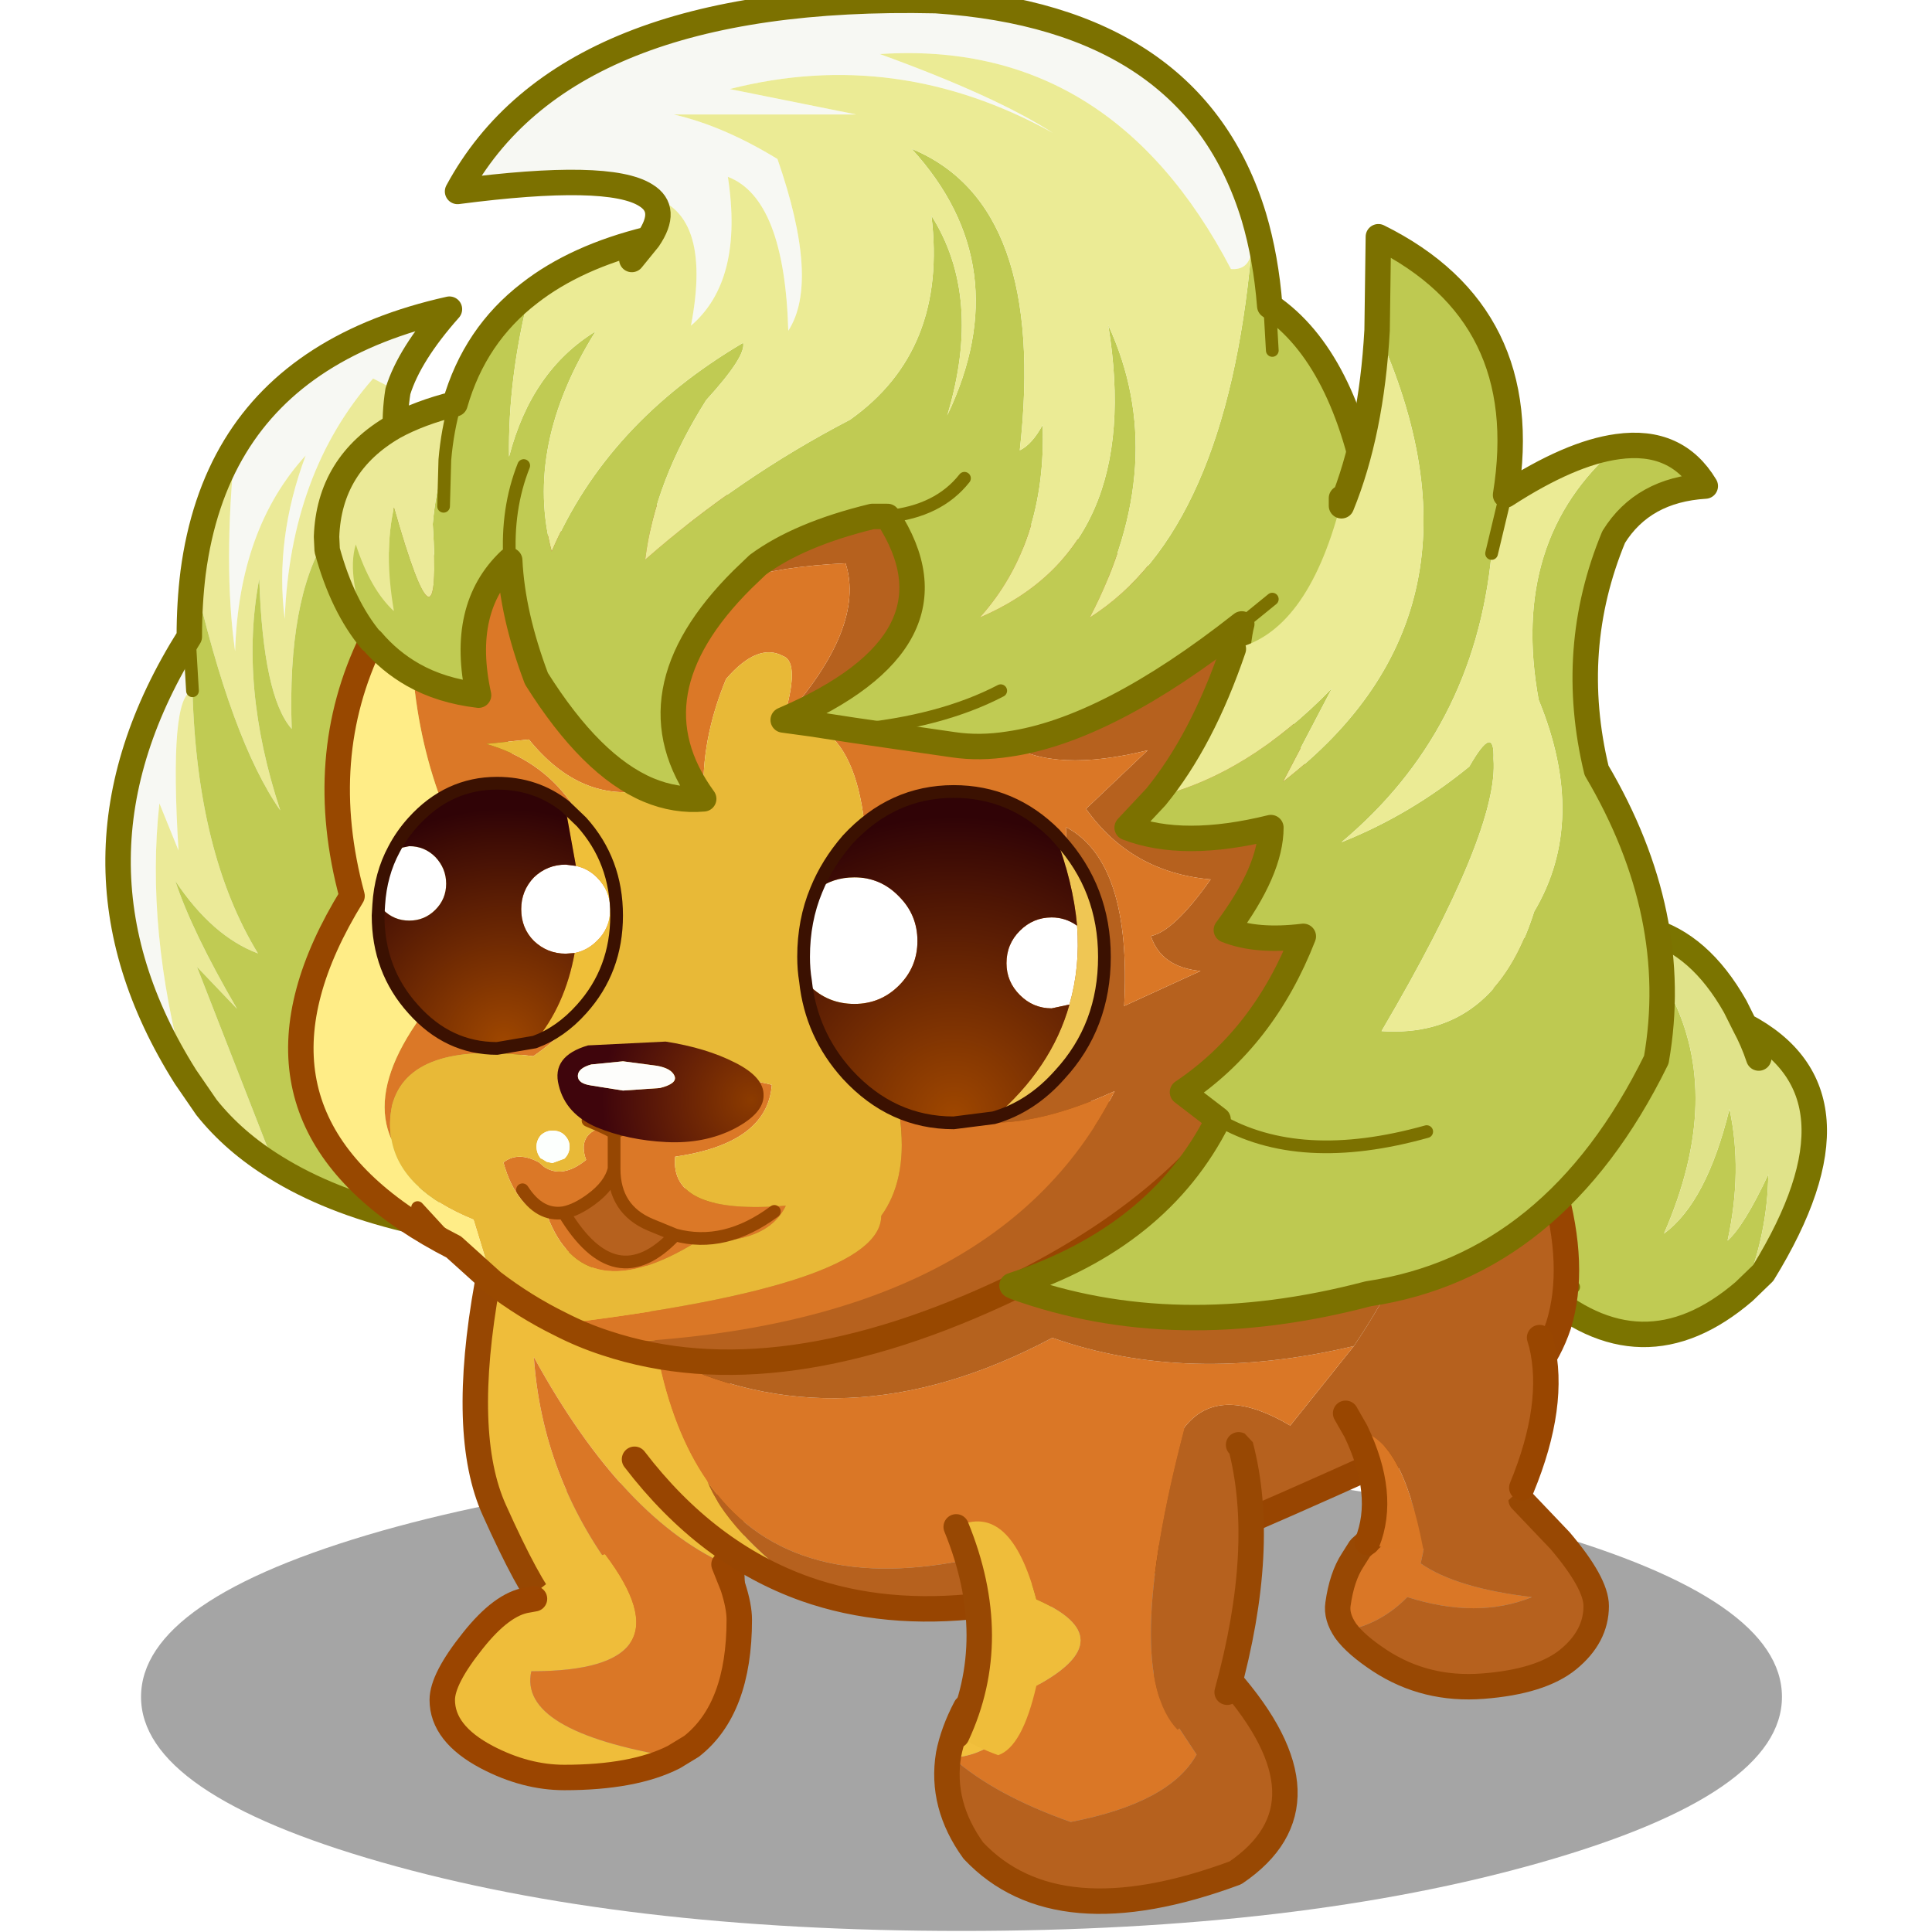 <svg xmlns:ffdec="https://www.free-decompiler.com/flash" xmlns:xlink="http://www.w3.org/1999/xlink" ffdec:objectType="frame" height="90" width="90" xmlns="http://www.w3.org/2000/svg"><use ffdec:characterId="29" height="90.6" transform="translate(0 -.6)" width="90" xlink:href="#a"/><defs><g id="a" transform="translate(0 .6)"><use ffdec:characterId="10" height="90" width="90" xlink:href="#b"/><use ffdec:characterId="28" height="110" transform="matrix(.823 0 0 .823 2.414 -.576)" width="104.95" xlink:href="#c"/></g><g id="b"><use ffdec:characterId="8" height="90" width="90" xlink:href="#d"/><use ffdec:characterId="9" height="0" transform="matrix(.316 0 0 .315 0 12.35)" width="0" xlink:href="#sprite9"/></g><g id="d"><use ffdec:characterId="6" height="90" width="90" xlink:href="#e"/><use ffdec:characterId="7" height="0" transform="matrix(.908 0 0 .908 0 2.25)" width="0" xlink:href="#sprite8"/></g><g id="e"><use ffdec:characterId="4" height="90" width="90" xlink:href="#f"/><use ffdec:characterId="5" height="0" transform="translate(0 12.85) scale(.453)" width="0" xlink:href="#sprite7"/></g><g id="f"><use ffdec:characterId="1" height="0" transform="matrix(.368 0 0 .368 2.6 11.1)" width="0" xlink:href="#sprite5"/><use ffdec:characterId="3" height="52.95" transform="scale(2 1.7)" width="45" xlink:href="#g"/></g><g id="c" transform="translate(3.75 .7)"><use ffdec:characterId="11" height="36.8" transform="translate(1.3 82.8) scale(.72)" width="129" xlink:href="#h"/><use ffdec:characterId="12" height="34.15" transform="translate(75.73 51.68) scale(.72)" width="29.15" xlink:href="#i"/><use ffdec:characterId="13" height="42.75" transform="translate(17.63 70.55) scale(.72)" width="25.35" xlink:href="#j"/><use ffdec:characterId="14" height="40.9" transform="translate(24.48 62.33) scale(.72)" width="80.85" xlink:href="#k"/><use ffdec:characterId="15" height="29.45" transform="translate(68.33 74.992) scale(.72)" width="22.3" xlink:href="#l"/><use ffdec:characterId="16" height="38.4" transform="translate(46.18 80.7) scale(.72)" width="28.6" xlink:href="#m"/><use ffdec:characterId="18" height="73.55" transform="translate(-.72 16.78) scale(.72)" width="34.1" xlink:href="#n"/><use ffdec:characterId="19" height="69.5" transform="translate(9.608 27.78) scale(.72)" width="81.15" xlink:href="#o"/><use ffdec:characterId="20" height="27.7" transform="translate(14.358 43.972) scale(.72)" width="58.1" xlink:href="#p"/><use ffdec:characterId="22" height="64.85" transform="translate(11.08 -.72) scale(.72)" width="84.45" xlink:href="#q"/><use ffdec:characterId="24" height="86.95" transform="translate(49.88 12.68) scale(.72)" width="56.5" xlink:href="#r"/></g><g id="i"><path d="M21.65 28.75q-8.05 6.9-16.1-.3 1.25-2.4 1.35-5.95l-3.6 1q1.1-1.5.8-3-1.8 1.3-3.85 1.75-1.8-11.15 8.7-13.3-1.3-4.25-7.5-5.1 10.25-3.95 13 8.35 1.65-2.55 1.4-6.85 4.2 8.1-.5 18.85 3.35-2.45 5.15-9.8 1.05 4.85-.15 10.35 1.3-1.15 3.2-5.2-.05 4.65-1.9 9.2m-13.4-.35-2.7.05 2.7-.05m.9-14.9q.45-2.65-.2-4.55.65 1.9.2 4.55" fill="#c0cb53" fill-rule="evenodd" transform="translate(1 1)"/><path d="M22.8 10.4q-.45-1.35-1.1-2.55.65 1.2 1.1 2.55M1.45 3.85Q3.1 2.75 4.55 2q10.8-5.55 16.4 4.35l.75 1.5q10.15 5.3 1.45 19.45l-1.5 1.45q1.85-4.55 1.9-9.2-1.9 4.05-3.2 5.2 1.2-5.5.15-10.35-1.8 7.35-5.15 9.8 4.7-10.75.5-18.85.25 4.3-1.4 6.85-2.75-12.3-13-8.35" fill="#e0e38a" fill-rule="evenodd" transform="translate(1 1)"/><path d="M22.7 8.85q.65 1.2 1.1 2.55M2.45 4.85Q4.1 3.75 5.55 3q10.8-5.55 16.4 4.35l.75 1.5q10.15 5.3 1.45 19.45l-1.5 1.45q-8.05 6.9-16.1-.3m-5.3-6.2q-1.8-11.15 8.7-13.3-1.3-4.25-7.5-5.1m7.5 5.1q.65 1.9.2 4.55" fill="none" stroke="#7b7400" stroke-linecap="round" stroke-linejoin="round" stroke-width="2"/><path d="M5.55 28.45q1.25-2.4 1.35-5.95l-3.6 1q1.1-1.5.8-3-1.8 1.3-3.85 1.75m5.3 6.2 2.7-.05" fill="none" stroke="#7b7400" stroke-linecap="round" stroke-linejoin="round" transform="translate(1 1)"/></g><g id="j"><path d="M8.3 28.5q-1.55-1.85-4.2-7.75Q1.4 14.8 3.55 2.9 12.9-3 19.2 3.15q3.55 7 3.55 22.05Q14.3 21.65 7.2 8.7q.65 9.4 6.5 17.15 2.4 4.7 0 5.2-3.8-.7-5.4-2.55" fill="#efbd3a" fill-rule="evenodd" transform="translate(1)"/><path d="M13.7 31.05q2.4-.5 0-5.2Q7.85 18.1 7.2 8.7q7.1 12.95 15.55 16.5 0 1.85.3 3.15-5 3.65-9.35 2.7" fill="#da7726" fill-rule="evenodd" transform="translate(1)"/><path d="M4.55 2.9Q2.4 14.8 5.1 20.75q2.65 5.9 4.2 7.75m14.45-3.3q0-15.05-3.55-22.05m3.85 25.2q-.3-1.3-.3-3.15" fill="none" stroke="#974702" stroke-linecap="round" stroke-linejoin="bevel" stroke-width="2"/><path d="m7.25 27.7-.55.1.55-.1M18.2 40.15q-3.15 1.6-8.6 1.6-3.05 0-6.1-1.6Q0 38.3 0 35.65 0 34 2.4 31q2.3-2.9 4.3-3.2 2.9-2.75 6.1-3.6 6.95 9.2-5.8 9.2-1.05 4.7 11.2 6.75" fill="#efbd3a" fill-rule="evenodd" transform="translate(1)"/><path d="M18.2 40.15Q5.95 38.1 7 33.4q12.75 0 5.8-9.2 4.4-1.3 9.35.8l.7 1.75q.5 1.55.5 2.6 0 7-3.75 9.95l-1.4.85" fill="#da7726" fill-rule="evenodd" transform="translate(1)"/><path d="m7.7 27.8.55-.1m-.55.1q-2 .3-4.3 3.2Q1 34 1 35.65q0 2.65 3.5 4.5 3.05 1.6 6.1 1.6 5.45 0 8.6-1.6l1.4-.85q3.75-2.95 3.75-9.95 0-1.05-.5-2.6l-.7-1.75" fill="none" stroke="#9b4500" stroke-linecap="round" stroke-linejoin="bevel" stroke-width="2"/></g><g id="k"><path d="m68.85 4.6 9 1.1q1.8 6.35.4 10.9-1.35 4.05-5.15 6.75-18.7 8.6-26.7 11.75.45-16.7 10.75-10.6l5-6.25q4.3-6.35 6.7-13.65m-35.8 34.05h-.15q-7.6.9-13.85-1.3-6.2-4.6-7.75-8.5 6.2 9 20.2 6.25 1.85 2.1 1.55 3.55" fill="#b6611e" fill-rule="evenodd" transform="translate(1 1)"/><path d="m62.15 18.25-5 6.25q-10.3-6.1-10.75 10.6-7.1 2.8-13.35 3.55.3-1.45-1.55-3.55-14 2.75-20.2-6.25-2.7-3.9-3.9-9.95 14.5 7.5 31.05-1.3 10.6 3.75 23.7.65" fill="#da7726" fill-rule="evenodd" transform="translate(1 1)"/><path d="M68.85 4.6q-2.4 7.3-6.7 13.65-13.1 3.1-23.7-.65Q21.9 26.4 7.4 18.9q-.9-4.6-1-10.35Q34.4-6.3 68.85 4.6" fill="#b5621e" fill-rule="evenodd" transform="translate(1 1)"/><path d="M19.05 37.35Q11.3 34.6 5.6 27.15 2.05 23.5 0 12.3q3.15-2.05 6.4-3.75.1 5.75 1 10.35 1.2 6.05 3.9 9.95 1.55 3.9 7.75 8.5" fill="#efbd3a" fill-rule="evenodd" transform="translate(1 1)"/><path d="m78.85 6.7-9-1.1Q35.4-5.3 7.4 9.55 4.15 11.25 1 13.3m46.4 22.8q8-3.15 26.7-11.75m-40.2 15.3q-7.6.9-13.85-1.3Q12.3 35.6 6.6 28.15m27.45 11.5q6.25-.75 13.35-3.55" fill="none" stroke="#984501" stroke-linecap="round" stroke-linejoin="bevel" stroke-width="2"/><path d="M74.1 24.35q3.8-2.7 5.15-6.75 1.4-4.55-.4-10.9" fill="none" stroke="#984501" stroke-linecap="round" stroke-linejoin="round" stroke-width="2"/></g><g id="l"><path d="M.6 23.9q-.75-1.1-.6-2.1.3-2.15 1.15-3.45l.6-.95.95-.85q1.9-1.65 3.9-2.4.7 1.1-.1 4.45 2.8 1.95 8.75 2.65-4.3 1.75-9.8 0Q3.4 23.35.6 23.9" fill="#da7726" fill-rule="evenodd" transform="translate(1 .15)"/><path d="m14.4 13.6 3.05 3.2q2.85 3.35 2.85 5.15 0 2.4-2.2 4.2-2.15 1.75-6.7 2.1-4.5.35-8.1-2Q1.4 25 .6 23.9q2.8-.55 4.85-2.65 5.5 1.75 9.8 0-5.95-.7-8.75-2.65.8-3.35.1-4.45 3.15-1.35 7.55-.75l.25.2" fill="#b6611e" fill-rule="evenodd" transform="translate(1 .15)"/><path d="m15.4 13.75 3.05 3.2q2.85 3.35 2.85 5.15 0 2.4-2.2 4.2-2.15 1.75-6.7 2.1-4.5.35-8.1-2-1.9-1.25-2.7-2.35-.75-1.1-.6-2.1.3-2.15 1.15-3.45l.6-.95.95-.85" fill="none" stroke="#984803" stroke-linecap="round" stroke-linejoin="bevel" stroke-width="2"/><path d="M2.3 16.95q1.5-3.75-.9-8.75 3.55.15 5.3 9.25-2.25.35-4.4-.5" fill="#da7724" fill-rule="evenodd" transform="translate(1 .15)"/><path d="M1.4 8.2.6 6.8Q4.4-3.05 16 1.35q1.15 4.75-1.55 11.3-4.3 4.2-7.75 4.8-1.75-9.1-5.3-9.25" fill="#b6611e" fill-rule="evenodd" transform="translate(1 .15)"/><path d="M3.3 17.1q1.5-3.75-.9-8.75l-.8-1.4M17 1.5l-.15-.5m-1.4 11.8Q18.15 6.25 17 1.5" fill="none" stroke="#994600" stroke-linecap="round" stroke-linejoin="bevel" stroke-width="2"/></g><g id="m"><path d="m15.45 19.5 4.2 6.35q-2.1 3.8-9.9 5.3-5.95-2.1-9.3-5.05 4.45-.3 6.35-5.75l8.65-.85" fill="#da7726" fill-rule="evenodd" transform="translate(1)"/><path d="M.45 26.1q3.35 2.95 9.3 5.05 7.8-1.5 9.9-5.3l-4.2-6.35 6.7.4q8.6 9.8.55 15.25-14.05 5.2-20.6-1.75-2.6-3.6-1.95-7.55l.3.25" fill="#b6611e" fill-rule="evenodd" transform="translate(1)"/><path d="M6.8 20.35Q4.9 25.8.45 26.1l-.3-.25q.35-1.8 1.35-3.7 2.3-1.15 5.3-1.8" fill="#f2c03d" fill-rule="evenodd" transform="translate(1)"/><path d="M1.15 25.85Q.5 29.8 3.1 33.4q6.55 6.95 20.6 1.75 8.05-5.45-.55-15.25m-22 5.95q.35-1.8 1.35-3.7" fill="none" stroke="#984803" stroke-linecap="round" stroke-linejoin="bevel" stroke-width="2"/><path d="M18.7.2q-5 19.05-.55 23.7-7.2 4.45-14.1 2 1.9-.65 3-5.45 6.95-3.75 0-6.8Q5 5.9.75 7.95 7.3-1.3 18.7.2" fill="#da7726" fill-rule="evenodd" transform="translate(1)"/><path d="M18.15 23.9Q13.7 19.25 18.7.2q1.85.2 4.25 1.3l.15.05q2.1 7.95-1.05 19.4l-3.9 2.95" fill="#b6611e" fill-rule="evenodd" transform="translate(1)"/><path d="M.75 7.95Q5 5.9 7.05 13.65q6.95 3.05 0 6.8-1.1 4.8-3 5.45Q2.4 25.3.8 24.35q3.55-7.6-.05-16.4" fill="#efbd3a" fill-rule="evenodd" transform="translate(1)"/><path d="M23.05 20.95Q26.2 9.5 24.1 1.55l-.15-.05M1.8 24.35q3.55-7.6-.05-16.4" fill="none" stroke="#984803" stroke-linecap="round" stroke-linejoin="bevel" stroke-width="2"/></g><g id="w"><path d="M5.3 60.35q-10.75-17.05.3-34.6L5.85 30q-1.85.4-1.1 12.55l-1.5-3.7q-1.1 9.85 2.05 21.5M9.2 10.8Q14.15 2.65 26.05 0 22.9 3.55 22 6.45l-1.95-1q-6.5 7.4-6.95 18.9-.8-6.3 1.65-12.85Q9.5 17.25 9.2 26.9q-.95-6.75 0-16.1" fill="#f7f8f3" fill-rule="evenodd" transform="translate(1 1)"/><path d="M22 6.45q-1.1 6.9 3.6 17.5-6.3-8.55-9.2-6.05-3.1 4.9-2.75 15.1-2.25-2.55-2.55-11.8-1.6 8.35 1.65 18.2Q8.9 33.9 5.9 20.7q.75-5.7 3.3-9.9-.95 9.35 0 16.1.3-9.65 5.55-15.4-2.45 6.55-1.65 12.85.45-11.5 6.95-18.9l1.95 1m-9.65 61q-3.25-2-5.4-4.7l-1.65-2.4Q2.15 48.7 3.25 38.85l1.5 3.7Q4 30.4 5.85 30 6.2 42.8 11 50.65q-3.6-1.35-6.5-5.7Q5.8 48.9 9.35 55L6.2 51.7l6.15 15.75" fill="#ebea98" fill-rule="evenodd" transform="translate(1 1)"/><path d="M25.6 23.95q14.35 30.2-2.95 47.6-6.05-1.45-10.3-4.1L6.2 51.7 9.35 55Q5.8 48.9 4.5 44.95q2.9 4.35 6.5 5.7Q6.2 42.8 5.85 30l-.25-4.25q0-2.65.3-5.05 3 13.2 6.85 18.7-3.25-9.85-1.65-18.2.3 9.25 2.55 11.8-.35-10.2 2.75-15.1 2.9-2.5 9.2 6.05" fill="#c0cb53" fill-rule="evenodd" transform="translate(1 1)"/><path d="M23 7.45q-1.1 6.9 3.6 17.5 14.35 30.2-2.95 47.6-6.05-1.45-10.3-4.1-3.25-2-5.4-4.7l-1.65-2.4q-10.75-17.05.3-34.6 0-2.65.3-5.05.75-5.7 3.3-9.9Q15.15 3.65 27.05 1 23.9 4.55 23 7.45" fill="none" stroke="#7c7100" stroke-linecap="round" stroke-linejoin="round" stroke-width="2"/><path d="m5.85 30-.25-4.25" fill="none" stroke="#7c7100" stroke-linecap="round" stroke-linejoin="round" transform="translate(1 1)"/></g><g id="o"><path d="M38.35 105.6q30.6-1.2 40-19.8-8.8 4-14.15 1.55 10.45-4.15 10.35-22.3Q79.7 67.8 79.1 79.1l6-2.75q-3.1-.3-3.9-2.75 1.8-.35 4.7-4.45-6.25-.55-9.8-5.55l4.85-4.6q-7.3 1.8-10.95-.5-2.25.35-4.3.05l-7.95-1.15-3.25-.5-2.2-.3q6.5-7.25 4.9-12.3-5.2.25-8.1 1.25-9.05 9-3.05 17.25-2.2.2-4.35-.7-4.5-1.9-8.8-8.75-1.8-4.85-2.05-8.95 26.55-11.5 57.5 4.65 6.25 13.7 4.95 24.6-1.25 10.2-9.05 18-4.95 4.95-12.55 8.9l-1.4.5.2.1q-18.6 8.95-32.15 4.45M23.2 53.05q-1.85-1.05-3.25-2.7 5-3.35 10.25-5.7-3.2 3.7-1.85 10-2.95-.35-5.15-1.6" fill="#b6611e" fill-rule="evenodd" transform="translate(-13.35 -38.6)"/><path d="m54.5 56.9 3.25.5 7.95 1.15q2.05.3 4.3-.05 3.65 2.3 10.95.5l-4.85 4.6q3.55 5 9.8 5.55-2.9 4.1-4.7 4.45.8 2.45 3.9 2.75l-6 2.75q.6-11.3-4.55-14.05.1 18.15-10.35 22.3 5.35 2.45 14.15-1.55-9.4 18.6-40 19.8-1.85-.6-3.6-1.5Q60 101.05 60 95.6q3.95-5.45-1.75-17.85 2.3-18.5-3.75-20.85" fill="#da7726" fill-rule="evenodd" transform="translate(-13.35 -38.6)"/><path d="M30.85 44.4q.25 4.1 2.05 8.95 4.3 6.85 8.8 8.75-5.3 1.1-9.4-3.95l-3.35.35q8.35 2.4 9.55 13.1.45 7.1-5.85 11.45-9.75-1.25-11.1 3.85-.3 1.45-.05 2.7-2.85-6.35 9.35-17.1-6.65-8.3-7.65-19.45 2.2 1.25 5.15 1.6-1.35-6.3 1.85-10l.6-.6.05.35-.65.25.65-.25m15.2 18.4q-6-8.25 3.05-17.25 2.9-1 8.1-1.25 1.6 5.05-4.9 12.3 1.35-4.5 0-5-2-1.1-4.5 1.8-2 4.85-1.75 9.4M36.8 91.2q-.7-1.95 1.2-2.55 6.95-5.05 13.4-3.35-.35 4.6-7.6 5.65-.45 4.6 8.7 3.85-1.45 3.05-6.95 2.8-8.95 5.55-11.8-2-2.45-.6-3.45-4.2 1.15-.9 2.8 0l.4.35q1.45.95 3.3-.55" fill="#db7827" fill-rule="evenodd" transform="translate(-13.35 -38.6)"/><path d="M41.7 62.1q2.15.9 4.35.7-.25-4.55 1.75-9.4 2.5-2.9 4.5-1.8 1.35.5 0 5l2.2.3q6.05 2.35 3.75 20.85 5.7 12.4 1.75 17.85 0 5.45-25.25 8.5-2.75-1.35-5.3-3.3l-1.5-4.9q-5.75-2.35-6.45-6.3-.25-1.25.05-2.7 1.35-5.1 11.1-3.85 6.3-4.35 5.85-11.45-1.2-10.7-9.55-13.1l3.35-.35q4.1 5.05 9.4 3.95m-4.9 29.1q-1.85 1.5-3.3.55l-.4-.35q-1.65-.9-2.8 0 1 3.6 3.45 4.2 2.85 7.55 11.8 2 5.5.25 6.95-2.8-9.15.75-8.7-3.85 7.25-1.05 7.6-5.65-6.45-1.7-13.4 3.35-1.9.6-1.2 2.55m-2.65-2.3q-.5 0-.9.35-.35.4-.35.9 0 .55.35.95h.05l.4.25.45.1.95-.35q.4-.4.4-.95 0-.5-.4-.9-.35-.35-.95-.35" fill="#e8b937" fill-rule="evenodd" transform="translate(-13.35 -38.6)"/><path d="M23.2 53.05q1 11.15 7.65 19.45-12.2 10.75-9.35 17.1.7 3.95 6.45 6.3l1.5 4.9-3.05-2.75q-2.05-1.05-3.75-2.2-14.05-9.5-4.25-25.4-2.95-10.9 1.55-20.1 1.4 1.65 3.25 2.7m.35 41.9 2.85 3.1-2.85-3.1" fill="#ffed87" fill-rule="evenodd" transform="translate(-13.35 -38.6)"/><path d="M34.15 88.9q.6 0 .95.35.4.4.4.9 0 .55-.4.95l-.95.35-.45-.1-.4-.25h-.05q-.35-.4-.35-.95 0-.5.35-.9.4-.35.9-.35" fill="#fcfffd" fill-rule="evenodd" transform="translate(-13.35 -38.6)"/><path d="M58.35 61.95q7.6-3.95 12.55-8.9 7.8-7.8 9.05-18 1.3-10.9-4.95-24.6Q44.05-5.7 17.5 5.8l-.65.25Q11.6 8.4 6.6 11.75m51.75 50.2-1.2.6" fill="none" stroke="#984501" stroke-linecap="round" stroke-linejoin="round" stroke-width="2"/><path d="M25 67q13.55 4.5 32.15-4.45M21.4 65.5q1.75.9 3.6 1.5M6.6 11.75q-4.5 9.2-1.55 20.1-9.8 15.9 4.25 25.4 1.7 1.15 3.75 2.2l3.05 2.75q2.55 1.95 5.3 3.3" fill="none" stroke="#984800" stroke-linecap="round" stroke-linejoin="round" stroke-width="2"/><path d="m26.4 98.05-2.85-3.1" fill="none" stroke="#984800" stroke-linecap="round" stroke-linejoin="round" transform="translate(-13.35 -38.6)"/><path d="M39 91.9q0 3.2 2.85 4.4l1.95.8q-4.7 5-8.75-1.75 1-.2 2.15-1.05 1.5-1.1 1.8-2.4" fill="#b6611e" fill-rule="evenodd" transform="translate(-13.35 -38.6)"/><path d="M39 89.2v-.05 2.75q0 3.2 2.85 4.4l1.95.8q3.9 1.05 7.8-1.85m-10.7-6.3q-1.35-.4-1.9.2 0-.2-2.05-1.05m-1.9 7.25q1-.2 2.15-1.05 1.5-1.1 1.8-2.4m-7.2 1.65q1.35 2.1 3.25 1.8 4.05 6.75 8.75 1.75" fill="none" stroke="#964702" stroke-linecap="round" stroke-linejoin="round" transform="translate(-13.35 -38.6)"/><path d="M36.15 84.6q0 .6 1.05.75l2.5.4 2.9-.2q1.4-.35 1.15-.95t-1.4-.8l-2.65-.35-2.5.25q-1.05.3-1.05.9m.8-2.4 6.1-.3q3.2.5 5.45 1.65 2.3 1.15 2.25 2.6 0 1.4-2.3 2.6-2.35 1.2-5.35 1.05-3-.15-5.45-1.15-2.45-1.05-3-3.3-.6-2.3 2.3-3.15" fill="url(#s)" fill-rule="evenodd" transform="translate(-13.35 -38.6)"/><path d="M36.15 84.6q0-.6 1.05-.9l2.5-.25 2.65.35q1.15.2 1.4.8.25.6-1.15.95l-2.9.2-2.5-.4q-1.05-.15-1.05-.75" fill="#fdfdfb" fill-rule="evenodd" transform="translate(-13.35 -38.6)"/></g><g id="p"><path d="M20.5 71.15q.15-2.4 1.2-4.35l1.2-.25q1.2 0 2.05.85.85.9.85 2.1 0 1.2-.85 2.05-.85.85-2.05.85-1.2 0-2.05-.85l-.35-.4m33.55 6q-.15-.9-.15-1.9 0-2.85 1-5.25 1.25-1 3-1 2.05 0 3.5 1.5 1.45 1.45 1.45 3.5t-1.45 3.5q-1.45 1.45-3.5 1.45-2.1 0-3.55-1.45l-.3-.35M75.4 72.8q.25 3.25-.6 6.2l-1.4.3q-1.45 0-2.5-1.05t-1.05-2.5q0-1.5 1.05-2.55 1.05-1.05 2.5-1.05 1.1 0 2 .65M36 68.1q.95.2 1.65.9 1.05 1.05 1.05 2.5 0 1.5-1.05 2.5-.75.75-1.75.95l-.7.05q-1.45 0-2.5-1-1-1-1-2.5 0-1.45 1-2.5 1.05-1 2.5-1l.8.1" fill="#fff" fill-rule="evenodd" transform="translate(-19.95 -61.1)"/><path d="m35.15 63.4 1.3 1.25Q39.2 67.7 39.2 72t-2.75 7.35q-1.65 1.85-3.7 2.6 2.4-2.85 3.15-7 1-.2 1.75-.95 1.05-1 1.05-2.5 0-1.45-1.05-2.5-.7-.7-1.65-.9l-.85-4.7" fill="#efbf39" fill-rule="evenodd" transform="translate(-19.95 -61.1)"/><path d="m73.65 65.6.4.45q3.5 3.85 3.5 9.2 0 5.45-3.5 9.25-2.25 2.55-5.2 3.4Q73.4 84 74.8 79q.85-2.95.6-6.2-.3-3.4-1.75-7.2" fill="#efc654" fill-rule="evenodd" transform="translate(-19.95 -61.1)"/><path d="M21.7 66.8q.6-1.15 1.5-2.15 2.75-3.05 6.6-3.05 3.05 0 5.35 1.8l.85 4.7-.8-.1q-1.45 0-2.5 1-1 1.05-1 2.5 0 1.5 1 2.5 1.05 1 2.5 1l.7-.05q-.75 4.15-3.15 7l-2.95.5q-3.85 0-6.6-3.1-2.75-3.05-2.75-7.35l.05-.85.35.4q.85.85 2.05.85 1.2 0 2.05-.85.85-.85.85-2.05 0-1.2-.85-2.1-.85-.85-2.05-.85l-1.2.25" fill="url(#t)" fill-rule="evenodd" transform="translate(-19.95 -61.1)"/><path d="m68.85 87.9-3.15.4q-4.85 0-8.35-3.8-2.85-3.15-3.3-7.35l.3.35q1.45 1.45 3.55 1.45 2.05 0 3.5-1.45 1.45-1.45 1.45-3.5t-1.45-3.5Q59.95 69 57.9 69q-1.75 0-3 1 .85-2.1 2.45-3.95 3.5-3.8 8.35-3.8 4.6 0 7.95 3.35 1.45 3.8 1.75 7.2-.9-.65-2-.65-1.45 0-2.5 1.05t-1.05 2.55q0 1.45 1.05 2.5t2.5 1.05l1.4-.3q-1.4 5-5.95 8.9" fill="url(#u)" fill-rule="evenodd" transform="translate(-19.95 -61.1)"/><path d="M21.7 66.8q.6-1.15 1.5-2.15 2.75-3.05 6.6-3.05 3.05 0 5.35 1.8l1.3 1.25Q39.2 67.7 39.2 72t-2.75 7.35q-1.65 1.85-3.7 2.6l-2.95.5q-3.85 0-6.6-3.1-2.75-3.05-2.75-7.35l.05-.85q.15-2.4 1.2-4.35m51.95-1.2.4.45q3.5 3.85 3.5 9.2 0 5.45-3.5 9.25-2.25 2.55-5.2 3.4l-3.15.4q-4.85 0-8.35-3.8-2.85-3.15-3.3-7.35-.15-.9-.15-1.9 0-2.85 1-5.25.85-2.1 2.45-3.95 3.5-3.8 8.35-3.8 4.6 0 7.95 3.35z" fill="none" stroke="#3b1101" stroke-linecap="round" stroke-linejoin="round" transform="translate(-19.95 -61.1)"/></g><g id="x"><path d="M25.1 15.35q-2.9-1.85-14.8-.3Q18.75-.6 47.9.05q20.25 1.35 25 17l-.15 2.3-.05.1v.35q-.2 1.45-1.6 1.35-9.45-18.1-27.6-16.9 9.1 3.3 13.6 6.2Q44.85 3.65 31.7 7l9.95 2H27.3q3.9.9 8.15 3.5 3.35 9.65.85 13.5-.3-10.4-4.75-12.1 1.25 8.15-2.9 11.7 1.75-9.15-3.55-10.25" fill="#f7f8f3" fill-rule="evenodd" transform="translate(1 1)"/><path d="M82.1 39.65q2.1 3.95.95 9.3-1.2 5.3-11.75 5.6.35-4.5.65-5.5-10.6 8.35-18.35 9.45-2.25.35-4.3.05l-7.95-1.15-3.25-.5-2.2-.3q14.55-6.25 8.2-16h-1.2q-5.75 1.4-9 3.8l-1.2 1.15q-9.05 9-3.05 17.25-2.2.2-4.35-.7-4.5-1.9-8.8-8.75-1.9-5.05-2.1-9.3-3.95 3.75-2.45 10.6Q9 54.3 6.8 53.05 4.95 52 3.55 50.35H3.5q-2-4.95-1.2-7.55 1.15 3.55 3 5.25-.8-4.6 0-8.15 3.8 13.35 3.05 1.3.2-2.45.95-5.05.2-2.35.8-4.4 1.55-5.4 5.85-8.7-1.7 6.7-1.6 12.85 1.75-6.75 6.8-9.85-5.65 9.05-3.45 17.3 4.35-10.1 15.05-16.4.25 1.05-2.9 4.5-4.05 6.4-4.8 12.55 7.35-6.45 16.1-11 7.7-5.45 6.4-16.05 4.05 6.4 1.25 15.7Q54.4 20.9 46 11.7q10.65 4.4 8.5 23.7.95-.45 1.8-2 .3 9.3-4.95 15.15 12.95-5.55 10.1-23 4.95 10.7-1.45 23 10.7-6.8 12.7-28.75v-.35l.05-.1.15-2.3q.95 3.2 1.25 7 5.95 4.05 7.95 15.6m-7.75-12.1-.2-3.5.2 3.5m-2.4 21.5 2.4-1.95-2.4 1.95M50.15 37.6q-2.05 2.6-6.05 3 4-.4 6.05-3M53 54.3q-4.7 2.45-11.65 3.1 6.95-.65 11.65-3.1M15.5 36.6q-1.35 3.4-1.1 7.45-.25-4.05 1.1-7.45m-6.3 3.2.1-3.65-.1 3.65" fill="#c0cb53" fill-rule="evenodd" transform="translate(1 1)"/><path d="M15.95 23.05q3.65-2.85 9.35-4.25 1.6-2.35-.2-3.45 5.3 1.1 3.55 10.25 4.15-3.55 2.9-11.7Q36 15.6 36.3 26q2.5-3.85-.85-13.5Q31.2 9.9 27.3 9h14.35L31.7 7q13.15-3.35 25.4 3.45-4.5-2.9-13.6-6.2 18.15-1.2 27.6 16.9 1.4.1 1.6-1.35-2 21.95-12.7 28.75 6.4-12.3 1.45-23 2.85 17.45-10.1 23Q56.6 42.7 56.3 33.4q-.85 1.55-1.8 2 2.15-19.3-8.5-23.7 8.4 9.2 2.8 20.95 2.8-9.3-1.25-15.7 1.3 10.6-6.4 16.05-8.75 4.55-16.1 11 .75-6.15 4.8-12.55 3.15-3.45 2.9-4.5-10.7 6.3-15.05 16.4-2.2-8.25 3.45-17.3-5.05 3.1-6.8 9.85-.1-6.15 1.6-12.85M24 20.4l1.3-1.6-1.3 1.6" fill="#ebeb95" fill-rule="evenodd" transform="translate(1 1)"/><path d="M3.5 50.35q-2.25-2.7-3.45-7.1L0 42.2q.2-5.7 5.3-8.65 2-1.1 4.8-1.8-.6 2.05-.8 4.4-.75 2.6-.95 5.05.75 12.05-3.05-1.3-.8 3.55 0 8.15-1.85-1.7-3-5.25-.8 2.6 1.2 7.55" fill="#ebea98" fill-rule="evenodd" transform="translate(1 1)"/><path d="M72.3 55.55q.35-4.5.65-5.5-10.6 8.35-18.35 9.45-2.25.35-4.3.05l-7.95-1.15-3.25-.5-2.2-.3q14.55-6.25 8.2-16h-1.2q-5.75 1.4-9 3.8l-1.2 1.15q-9.05 9-3.05 17.25-2.2.2-4.35-.7-4.5-1.9-8.8-8.75-1.9-5.05-2.1-9.3-3.95 3.75-2.45 10.6-2.95-.35-5.15-1.6-1.85-1.05-3.25-2.7H4.5q-2.25-2.7-3.45-7.1L1 43.2q.2-5.7 5.3-8.65 2-1.1 4.8-1.8 1.55-5.4 5.85-8.7 3.65-2.85 9.35-4.25 1.6-2.35-.2-3.45-2.9-1.85-14.8-.3Q19.75.4 48.9 1.05q20.25 1.35 25 17 .95 3.2 1.25 7 5.95 4.05 7.95 15.6M26.3 19.8 25 21.4" fill="none" stroke="#7c7100" stroke-linecap="round" stroke-linejoin="round" stroke-width="2"/><path d="M44.1 40.6q4-.4 6.05-3m24.2 9.5-2.4 1.95m2.2-25 .2 3.5M9.3 36.15q.2-2.35.8-4.4m-.8 4.4-.1 3.65m5.2 4.25q-.25-4.05 1.1-7.45m25.85 20.8q6.95-.65 11.65-3.1" fill="none" stroke="#7c7100" stroke-linecap="round" stroke-linejoin="round" transform="translate(1 1)"/></g><g id="y"><path d="m38.8 20.3-1.1 4.6q-1.35 13.95-11.8 22.7 5.4-2.15 10.05-5.95 2-3.5 1.9-.6.45 5.65-8.8 21.4 8.85.6 12-9.4 4.25-7.15.35-16.65-2.3-12.6 6.2-19.9 4.65-.65 6.9 3.1-4.9.3-7.2 4-3.65 8.8-1.35 18.35 6.7 11.35 4.7 22.75Q42.7 80.9 28 83.1q-15.2 4-27.8-.55l-.2-.1q11.55-3.8 16.2-13.05l-2.8-2.15q6.4-4.3 9.5-12.25-3.7.45-6.05-.5 3.5-4.7 3.5-8.05-6.9 1.7-11.3 0l2.25-2.4q7.25-1.75 13.85-8.55l-3.85 7.35q17.4-13.45 7.4-35.5L28.8 0q12.3 6.1 10 20.3m-6.2 50.05q-10 2.8-16.4-.95 6.4 3.75 16.4.95" fill="#bec951" fill-rule="evenodd" transform="translate(1 1)"/><path d="m37.7 24.9 1.1-4.6q5.1-3.3 8.8-3.8-8.5 7.3-6.2 19.9 3.9 9.5-.35 16.65-3.15 10-12 9.4 9.25-15.75 8.8-21.4.1-2.9-1.9.6-4.65 3.8-10.05 5.95 10.45-8.75 11.8-22.7m-9-17.55q10 22.05-7.4 35.5l3.85-7.35q-6.6 6.8-13.85 8.55 3.65-4.45 6.1-11.65 5.75-1.2 8.4-11.25l.1-.6v.6q2.35-5.75 2.8-13.8" fill="#ebeb95" fill-rule="evenodd" transform="translate(1 1)"/><path d="M48.6 17.5q-3.7.5-8.8 3.8Q42.1 7.1 29.8 1l-.1 7.35q-.45 8.05-2.8 13.8v-.6m-14.6 23.5-2.25 2.4q4.4 1.7 11.3 0 0 3.35-3.5 8.05 2.35.95 6.05.5-3.1 7.95-9.5 12.25l2.8 2.15Q12.55 79.65 1 83.45l.2.1q12.6 4.55 27.8.55 14.7-2.2 22.65-18.4 2-11.4-4.7-22.75-2.3-9.55 1.35-18.35 2.3-3.7 7.2-4-2.25-3.75-6.9-3.1M12.3 45.05q3.65-4.45 6.1-11.65" fill="none" stroke="#7c7100" stroke-linecap="round" stroke-linejoin="round" stroke-width="2"/><path d="m38.8 20.3-1.1 4.6M16.2 69.4q6.4 3.75 16.4.95" fill="none" stroke="#7c7100" stroke-linecap="round" stroke-linejoin="round" transform="translate(1 1)"/></g><use ffdec:characterId="2" height="52.95" width="45" xlink:href="#v" id="g"/><use ffdec:characterId="17" height="73.55" width="34.1" xlink:href="#w" id="n"/><use ffdec:characterId="21" height="64.85" width="84.45" xlink:href="#x" id="q"/><use ffdec:characterId="23" height="86.95" width="56.5" xlink:href="#y" id="r"/><radialGradient cx="0" cy="0" gradientTransform="translate(49.8 86.5) scale(.019)" gradientUnits="userSpaceOnUse" id="s" r="819.2" spreadMethod="pad"><stop offset="0" stop-color="#8c3b00"/><stop offset=".757" stop-color="#3f050c"/></radialGradient><radialGradient cx="0" cy="0" gradientTransform="translate(30.35 82) scale(.025)" gradientUnits="userSpaceOnUse" id="t" r="819.2" spreadMethod="pad"><stop offset="0" stop-color="#9f4700"/><stop offset=".898" stop-color="#300306"/></radialGradient><radialGradient cx="0" cy="0" gradientTransform="translate(65.7 87.75) scale(.032)" gradientUnits="userSpaceOnUse" id="u" r="819.2" spreadMethod="pad"><stop offset="0" stop-color="#9f4700"/><stop offset=".898" stop-color="#300306"/></radialGradient><path d="M45 0v52.95H0V0h45" fill="#ef910b" fill-opacity="0" fill-rule="evenodd" id="v"/><path d="M129 18.4q0 7.6-18.9 13t-45.6 5.4q-26.7 0-45.6-5.4Q0 26 0 18.4q0-7.65 18.9-13.05Q37.8 0 64.5 0q26.7 0 45.6 5.35Q129 10.75 129 18.4" fill-opacity=".353" fill-rule="evenodd" id="h"/></defs></svg>